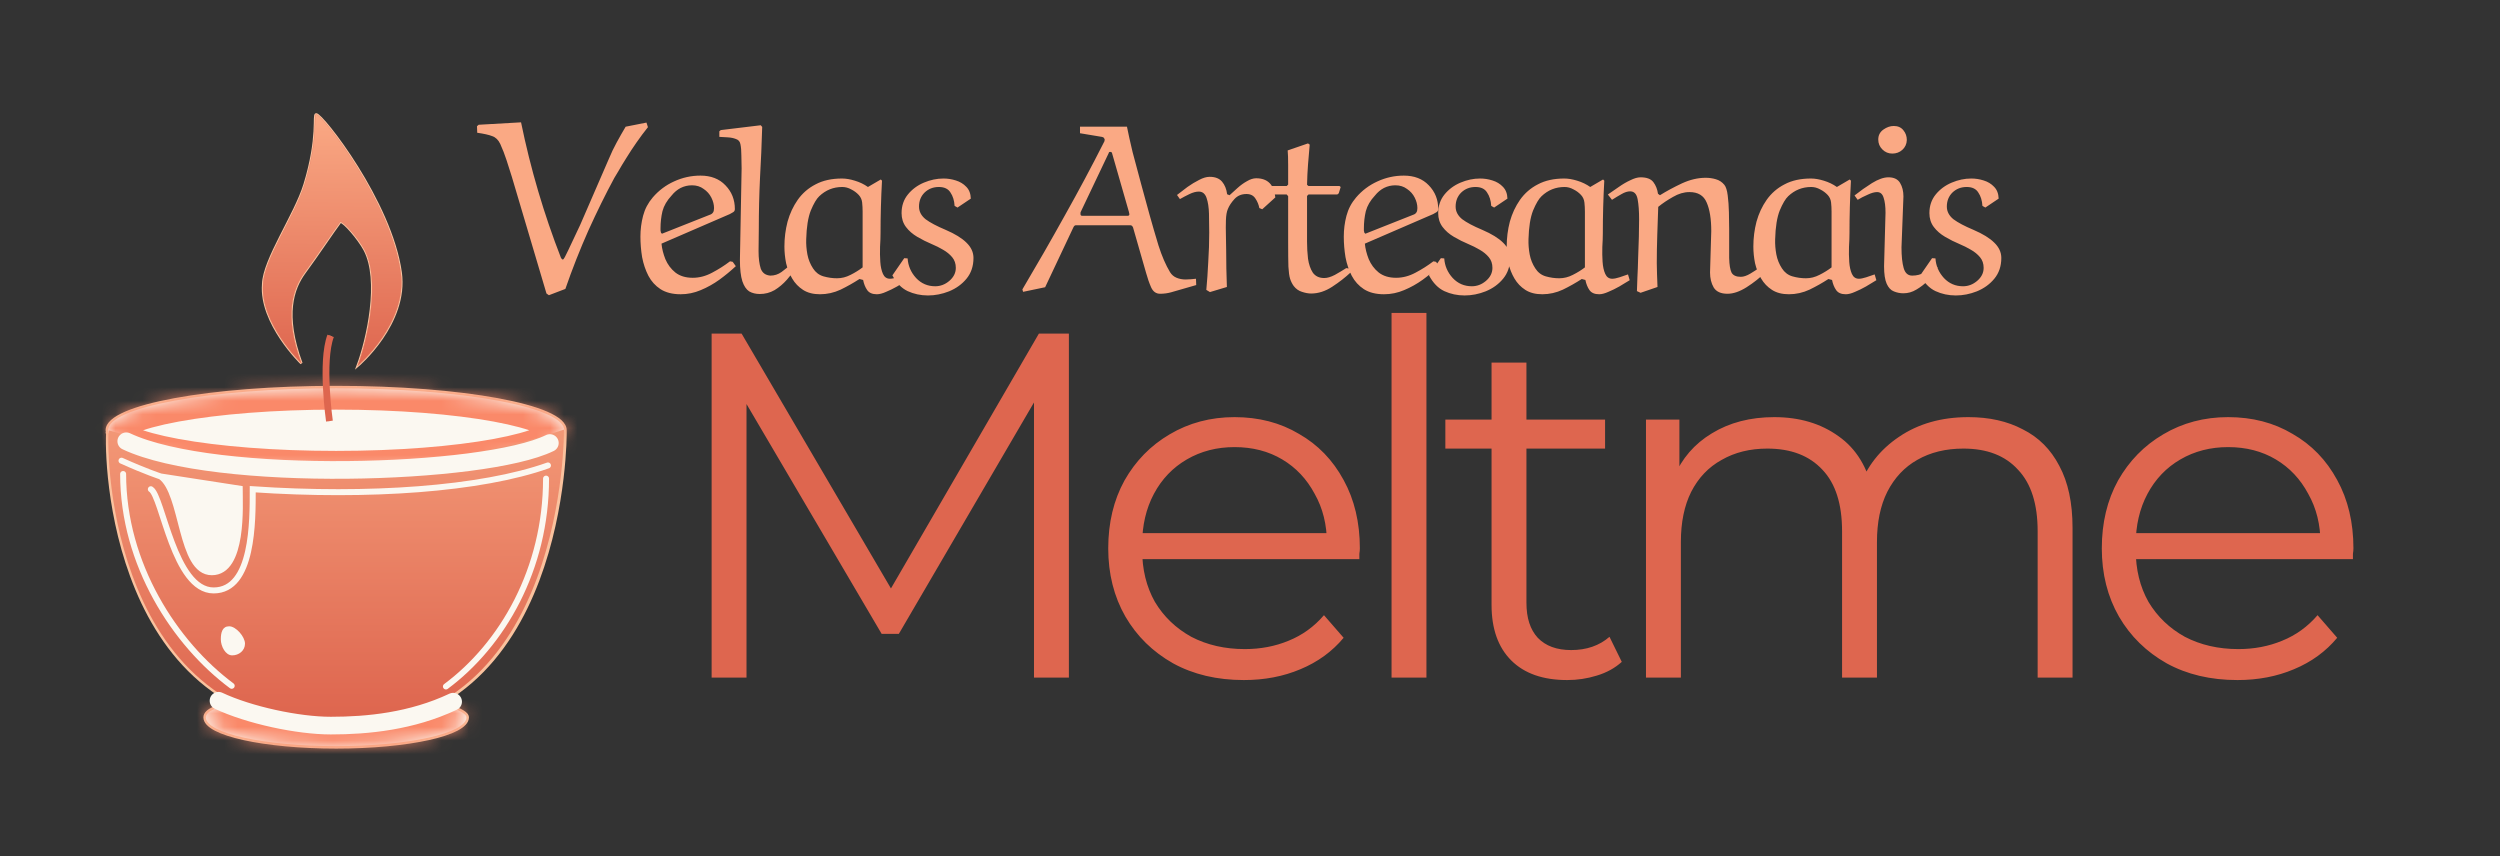 <svg width="184" height="63" viewBox="0 0 184 63" fill="none" xmlns="http://www.w3.org/2000/svg">
<rect x="0" y="0" width="184" height="63" fill="#333333" stroke="none"/>
<g id="L-logos">
<g id="L_A1">
<g id="Group 40">
<g id="LOGO-CORE">
<path id="underline" d="M24.967 34.307L24.958 34.486C24.964 34.486 24.971 34.486 24.977 34.486L24.967 34.307ZM17.174 51.843V51.663H17.163L17.153 51.664L17.174 51.843ZM32.448 51.843L32.492 51.669L32.47 51.663H32.448V51.843ZM41.529 31.837L41.709 31.835L41.707 31.657H41.529V31.837ZM24.967 53.515L24.967 53.694L24.967 53.515ZM8.003 31.673L8.053 31.5L7.847 31.442L7.825 31.654L8.003 31.673ZM7.953 31.657C7.854 31.657 7.773 31.738 7.773 31.837C7.773 31.936 7.854 32.016 7.953 32.016V31.657ZM41.529 31.667H41.35C41.35 31.696 41.332 31.754 41.229 31.84C41.127 31.924 40.968 32.014 40.748 32.105C40.311 32.287 39.678 32.461 38.904 32.624C37.361 32.95 35.298 33.225 33.229 33.449C31.162 33.672 29.094 33.841 27.542 33.955C26.766 34.012 26.12 34.055 25.668 34.084C25.442 34.099 25.264 34.109 25.143 34.117C25.082 34.12 25.036 34.123 25.005 34.125C24.989 34.126 24.977 34.126 24.969 34.127C24.965 34.127 24.962 34.127 24.96 34.127C24.959 34.127 24.959 34.127 24.958 34.127C24.958 34.127 24.958 34.128 24.957 34.128C24.957 34.128 24.957 34.128 24.967 34.307C24.977 34.486 24.978 34.486 24.978 34.486C24.978 34.486 24.978 34.486 24.978 34.486C24.979 34.486 24.98 34.486 24.981 34.486C24.983 34.486 24.986 34.486 24.99 34.485C24.998 34.485 25.01 34.484 25.025 34.483C25.057 34.481 25.103 34.479 25.164 34.475C25.286 34.468 25.464 34.457 25.691 34.442C26.144 34.414 26.791 34.37 27.568 34.313C29.122 34.199 31.195 34.029 33.267 33.805C35.339 33.582 37.417 33.305 38.978 32.975C39.758 32.811 40.418 32.632 40.887 32.436C41.12 32.339 41.317 32.233 41.458 32.116C41.596 32.001 41.709 31.852 41.709 31.667H41.529ZM24.967 34.307C24.977 34.128 24.977 34.128 24.977 34.127C24.977 34.127 24.977 34.127 24.977 34.127C24.976 34.127 24.975 34.127 24.974 34.127C24.972 34.127 24.969 34.127 24.965 34.127C24.957 34.126 24.945 34.126 24.929 34.125C24.897 34.123 24.849 34.12 24.787 34.117C24.662 34.109 24.48 34.099 24.247 34.084C23.783 34.055 23.119 34.012 22.322 33.955C20.728 33.841 18.603 33.672 16.479 33.449C14.353 33.225 12.234 32.949 10.647 32.624C9.853 32.461 9.201 32.287 8.751 32.104C8.526 32.013 8.361 31.923 8.257 31.838C8.149 31.752 8.132 31.694 8.132 31.667H7.953H7.773C7.773 31.854 7.89 32.004 8.031 32.118C8.176 32.234 8.377 32.34 8.616 32.437C9.097 32.632 9.775 32.811 10.575 32.975C12.179 33.305 14.313 33.582 16.441 33.805C18.571 34.029 20.7 34.199 22.296 34.313C23.094 34.37 23.759 34.414 24.225 34.443C24.458 34.457 24.641 34.468 24.766 34.475C24.828 34.479 24.876 34.481 24.909 34.483C24.925 34.484 24.937 34.485 24.945 34.485C24.949 34.486 24.952 34.486 24.954 34.486C24.956 34.486 24.956 34.486 24.957 34.486C24.957 34.486 24.957 34.486 24.957 34.486C24.957 34.486 24.958 34.486 24.967 34.307ZM7.953 31.667H8.132C8.132 31.525 8.21 31.361 8.414 31.178C8.617 30.995 8.927 30.81 9.344 30.629C10.175 30.268 11.389 29.938 12.902 29.659C15.927 29.102 20.113 28.757 24.741 28.757V28.578V28.398C20.098 28.398 15.889 28.744 12.837 29.306C11.313 29.587 10.068 29.922 9.2 30.3C8.767 30.489 8.418 30.692 8.174 30.911C7.93 31.13 7.773 31.383 7.773 31.667H7.953ZM24.741 28.578V28.757C29.369 28.757 33.555 29.102 36.58 29.659C38.093 29.938 39.307 30.268 40.138 30.629C40.554 30.81 40.865 30.995 41.068 31.178C41.272 31.361 41.35 31.525 41.35 31.667H41.529H41.709C41.709 31.383 41.551 31.13 41.308 30.911C41.064 30.692 40.715 30.489 40.281 30.3C39.414 29.922 38.169 29.587 36.645 29.306C33.593 28.744 29.384 28.398 24.741 28.398V28.578ZM34.334 52.797H34.155C34.155 52.884 34.116 52.985 34.008 53.102C33.899 53.219 33.73 53.341 33.498 53.463C33.032 53.706 32.347 53.93 31.486 54.12C29.766 54.5 27.382 54.737 24.742 54.737V54.916V55.096C27.4 55.096 29.811 54.858 31.564 54.471C32.438 54.278 33.158 54.045 33.664 53.781C33.916 53.649 34.124 53.504 34.271 53.346C34.419 53.186 34.514 53.002 34.514 52.797H34.334ZM24.742 54.916V54.737C22.102 54.737 19.717 54.5 17.997 54.12C17.136 53.93 16.451 53.706 15.986 53.463C15.753 53.341 15.584 53.219 15.476 53.102C15.368 52.985 15.329 52.884 15.329 52.797H15.149H14.97C14.97 53.002 15.065 53.186 15.212 53.346C15.359 53.504 15.567 53.649 15.82 53.781C16.326 54.045 17.046 54.278 17.92 54.471C19.672 54.858 22.084 55.096 24.742 55.096V54.916ZM15.149 52.797H15.329C15.329 52.742 15.354 52.675 15.437 52.594C15.521 52.513 15.65 52.431 15.825 52.354C16.172 52.2 16.659 52.083 17.195 52.021L17.174 51.843L17.153 51.664C16.597 51.729 16.071 51.852 15.68 52.026C15.484 52.112 15.312 52.215 15.187 52.337C15.061 52.46 14.97 52.614 14.97 52.797H15.149ZM32.448 51.843C32.403 52.017 32.403 52.017 32.403 52.017C32.403 52.017 32.403 52.017 32.403 52.017C32.403 52.017 32.404 52.017 32.404 52.017C32.404 52.017 32.404 52.017 32.404 52.017C32.405 52.017 32.406 52.017 32.408 52.018C32.411 52.019 32.416 52.02 32.423 52.022C32.437 52.025 32.456 52.03 32.481 52.037C32.532 52.051 32.605 52.071 32.691 52.097C32.866 52.149 33.097 52.222 33.327 52.31C33.559 52.398 33.782 52.498 33.944 52.6C34.025 52.651 34.083 52.698 34.119 52.739C34.156 52.78 34.155 52.799 34.155 52.797H34.334H34.514C34.514 52.676 34.454 52.576 34.388 52.501C34.321 52.425 34.231 52.356 34.135 52.296C33.943 52.175 33.694 52.066 33.455 51.974C33.213 51.883 32.973 51.806 32.794 51.753C32.704 51.726 32.629 51.705 32.576 51.691C32.55 51.684 32.529 51.678 32.515 51.675C32.507 51.673 32.502 51.671 32.498 51.67C32.496 51.67 32.495 51.669 32.494 51.669C32.493 51.669 32.493 51.669 32.492 51.669C32.492 51.669 32.492 51.669 32.492 51.669C32.492 51.669 32.492 51.669 32.492 51.669C32.492 51.669 32.492 51.669 32.448 51.843ZM17.174 51.843V52.022H32.448V51.843V51.663H17.174V51.843ZM41.529 31.837C41.35 31.838 41.35 31.838 41.35 31.839C41.35 31.839 41.35 31.839 41.35 31.839C41.35 31.84 41.35 31.841 41.35 31.842C41.35 31.844 41.35 31.848 41.35 31.853C41.35 31.863 41.35 31.878 41.35 31.898C41.349 31.939 41.349 31.999 41.348 32.077C41.345 32.234 41.339 32.465 41.325 32.76C41.297 33.349 41.239 34.191 41.118 35.203C40.874 37.226 40.376 39.92 39.359 42.612C38.342 45.305 36.809 47.986 34.501 49.992C32.197 51.996 29.11 53.335 24.967 53.335L24.967 53.515L24.967 53.694C29.196 53.694 32.366 52.324 34.736 50.263C37.103 48.205 38.664 45.466 39.695 42.739C40.725 40.012 41.228 37.287 41.474 35.245C41.597 34.224 41.656 33.373 41.684 32.777C41.697 32.478 41.704 32.244 41.706 32.084C41.708 32.003 41.708 31.942 41.709 31.9C41.709 31.879 41.709 31.863 41.709 31.852C41.709 31.847 41.709 31.843 41.709 31.84C41.709 31.838 41.709 31.837 41.709 31.837C41.709 31.836 41.709 31.836 41.709 31.836C41.709 31.836 41.709 31.835 41.529 31.837ZM24.967 53.515L24.967 53.335C20.82 53.335 17.694 52.107 15.335 50.241C12.974 48.373 11.373 45.857 10.294 43.27C9.215 40.683 8.66 38.032 8.389 35.902C8.118 33.769 8.131 32.17 8.182 31.692L8.003 31.673L7.825 31.654C7.771 32.17 7.76 33.798 8.033 35.947C8.307 38.099 8.867 40.783 9.963 43.408C11.058 46.033 12.69 48.606 15.113 50.522C17.537 52.441 20.743 53.694 24.967 53.694L24.967 53.515ZM8.003 31.673L7.954 31.846C11.148 32.761 15.4 33.421 18.848 33.852C20.573 34.067 22.099 34.226 23.194 34.33C23.741 34.383 24.181 34.422 24.484 34.447C24.636 34.46 24.753 34.47 24.832 34.476C24.872 34.479 24.902 34.482 24.923 34.483C24.933 34.484 24.941 34.485 24.946 34.485C24.948 34.485 24.95 34.486 24.952 34.486C24.952 34.486 24.953 34.486 24.953 34.486C24.953 34.486 24.953 34.486 24.954 34.486C24.954 34.486 24.954 34.486 24.967 34.307C24.981 34.128 24.981 34.128 24.981 34.128C24.981 34.128 24.981 34.128 24.981 34.128C24.98 34.128 24.98 34.128 24.979 34.128C24.978 34.128 24.976 34.127 24.974 34.127C24.968 34.127 24.961 34.126 24.951 34.126C24.931 34.124 24.901 34.121 24.861 34.118C24.782 34.112 24.666 34.102 24.515 34.09C24.213 34.064 23.774 34.025 23.228 33.973C22.136 33.869 20.613 33.711 18.892 33.496C15.448 33.066 11.218 32.408 8.053 31.5L8.003 31.673ZM7.953 31.837V32.016H41.529V31.837V31.657H7.953V31.837ZM24.967 34.307L24.994 34.484L41.556 32.014L41.529 31.837L41.503 31.659L24.941 34.129L24.967 34.307Z" fill="#FAC29E"/>
<g id="Frame 101">
<g id="Vector">
<mask id="path-3-inside-1_462_3193" fill="white">
<path d="M41.529 31.667C41.529 33.374 34.013 34.757 24.741 34.757C15.469 34.757 7.953 33.374 7.953 31.667C7.953 29.961 15.469 28.578 24.741 28.578C34.013 28.578 41.529 29.961 41.529 31.667Z"/>
<path d="M24.742 54.916C30.04 54.916 34.334 53.967 34.334 52.797C34.334 52.323 32.448 51.843 32.448 51.843H17.174C16.082 51.97 15.149 52.323 15.149 52.797C15.149 53.967 19.444 54.916 24.742 54.916Z"/>
</mask>
<path d="M41.529 31.667C41.529 33.374 34.013 34.757 24.741 34.757C15.469 34.757 7.953 33.374 7.953 31.667C7.953 29.961 15.469 28.578 24.741 28.578C34.013 28.578 41.529 29.961 41.529 31.667Z" fill="#FBF8F1"/>
<path d="M24.742 54.916C30.04 54.916 34.334 53.967 34.334 52.797C34.334 52.323 32.448 51.843 32.448 51.843H17.174C16.082 51.97 15.149 52.323 15.149 52.797C15.149 53.967 19.444 54.916 24.742 54.916Z" fill="#FBF8F1"/>
<path d="M17.174 51.843V50.272H17.083L16.992 50.283L17.174 51.843ZM32.448 51.843L32.836 50.321L32.645 50.272H32.448V51.843ZM41.529 31.667H39.959C39.959 31.259 40.189 31.076 40.138 31.122C40.092 31.164 39.934 31.278 39.583 31.43C38.894 31.73 37.8 32.037 36.328 32.308C33.409 32.845 29.312 33.187 24.741 33.187V34.757V36.327C29.442 36.327 33.739 35.977 36.896 35.397C38.462 35.108 39.826 34.749 40.836 34.31C41.336 34.093 41.837 33.818 42.238 33.458C42.634 33.101 43.099 32.502 43.099 31.667H41.529ZM24.741 34.757V33.187C20.17 33.187 16.073 32.845 13.154 32.308C11.682 32.037 10.588 31.73 9.899 31.43C9.548 31.278 9.39 31.164 9.344 31.122C9.293 31.076 9.523 31.259 9.523 31.667H7.953H6.382C6.382 32.502 6.848 33.101 7.244 33.458C7.645 33.818 8.146 34.093 8.646 34.31C9.656 34.749 11.02 35.108 12.586 35.397C15.743 35.977 20.04 36.327 24.741 36.327V34.757ZM7.953 31.667H9.523C9.523 32.076 9.293 32.258 9.344 32.212C9.39 32.171 9.548 32.057 9.899 31.905C10.588 31.605 11.682 31.298 13.154 31.027C16.073 30.49 20.17 30.148 24.741 30.148V28.578V27.007C20.04 27.007 15.743 27.357 12.586 27.938C11.02 28.226 9.656 28.585 8.646 29.025C8.146 29.242 7.645 29.516 7.244 29.877C6.848 30.233 6.382 30.832 6.382 31.667H7.953ZM24.741 28.578V30.148C29.312 30.148 33.409 30.49 36.328 31.027C37.8 31.298 38.894 31.605 39.583 31.905C39.934 32.057 40.092 32.171 40.138 32.212C40.189 32.258 39.959 32.076 39.959 31.667H41.529H43.099C43.099 30.832 42.634 30.233 42.238 29.877C41.837 29.516 41.336 29.242 40.836 29.025C39.826 28.585 38.462 28.226 36.896 27.938C33.739 27.357 29.442 27.007 24.741 27.007V28.578ZM34.334 52.797H32.764C32.764 52.428 32.94 52.208 32.987 52.157C33.027 52.114 33.009 52.148 32.853 52.23C32.545 52.391 31.996 52.583 31.186 52.762C29.591 53.115 27.312 53.346 24.742 53.346V54.916V56.487C27.47 56.487 29.987 56.244 31.864 55.829C32.789 55.624 33.645 55.36 34.308 55.014C34.637 54.841 34.997 54.609 35.292 54.291C35.594 53.964 35.905 53.458 35.905 52.797H34.334ZM24.742 54.916V53.346C22.172 53.346 19.893 53.115 18.298 52.762C17.487 52.583 16.938 52.391 16.63 52.23C16.474 52.148 16.457 52.114 16.496 52.157C16.544 52.208 16.72 52.428 16.72 52.797H15.149H13.579C13.579 53.458 13.889 53.964 14.192 54.291C14.487 54.609 14.846 54.841 15.176 55.014C15.838 55.36 16.694 55.624 17.62 55.829C19.497 56.244 22.014 56.487 24.742 56.487V54.916ZM15.149 52.797H16.72C16.72 53.238 16.493 53.508 16.407 53.591C16.328 53.668 16.295 53.667 16.387 53.626C16.563 53.548 16.901 53.455 17.355 53.402L17.174 51.843L16.992 50.283C16.355 50.357 15.68 50.505 15.117 50.754C14.839 50.876 14.505 51.06 14.217 51.34C13.922 51.627 13.579 52.119 13.579 52.797H15.149ZM32.448 51.843C32.06 53.364 32.06 53.364 32.059 53.364C32.059 53.364 32.059 53.364 32.059 53.364C32.059 53.364 32.059 53.364 32.059 53.364C32.059 53.364 32.058 53.364 32.058 53.364C32.058 53.364 32.059 53.364 32.059 53.364C32.061 53.364 32.064 53.365 32.069 53.367C32.079 53.369 32.094 53.373 32.115 53.379C32.158 53.391 32.22 53.408 32.296 53.431C32.451 53.476 32.646 53.539 32.833 53.61C33.036 53.687 33.157 53.748 33.202 53.776C33.227 53.792 33.163 53.757 33.076 53.659C32.999 53.571 32.764 53.273 32.764 52.797H34.334H35.905C35.905 52.201 35.611 51.785 35.43 51.58C35.241 51.365 35.03 51.216 34.878 51.12C34.568 50.925 34.218 50.776 33.949 50.674C33.664 50.566 33.388 50.479 33.189 50.42C33.088 50.39 33.003 50.366 32.942 50.349C32.911 50.341 32.887 50.334 32.869 50.33C32.86 50.327 32.852 50.325 32.847 50.324C32.844 50.323 32.842 50.322 32.84 50.322C32.839 50.322 32.838 50.322 32.837 50.321C32.837 50.321 32.837 50.321 32.836 50.321C32.836 50.321 32.836 50.321 32.836 50.321C32.836 50.321 32.836 50.321 32.448 51.843ZM17.174 51.843V53.413H32.448V51.843V50.272H17.174V51.843Z" fill="#FA8969" mask="url(#path-3-inside-1_462_3193)"/>
</g>
<path id="Line 2" d="M24.967 53.514C41.71 53.514 41.509 31.617 41.509 31.617C41.509 31.617 34.07 34.257 24.967 34.307C18.263 34.343 14.362 33.497 8.003 31.673C7.793 33.661 8.224 53.514 24.967 53.514Z" fill="url(#paint0_linear_462_3193)"/>
<g id="Vector 4">
<path d="M15.589 42.116C13.233 42.116 13.532 36.257 11.822 35.067L17.642 35.967C17.642 37.127 17.946 42.116 15.589 42.116Z" fill="#FBF8F1"/>
<path d="M11.822 35.067C13.532 36.257 13.233 42.116 15.589 42.116C17.946 42.116 17.642 37.127 17.642 35.967L11.822 35.067ZM11.822 35.067C11.822 35.067 10.713 34.707 8.943 33.907" stroke="#FBF8F1" stroke-width="0.44" stroke-linecap="round"/>
</g>
<path id="Ellipse 5" d="M18.032 47.373C18.032 47.881 17.589 48.235 17.089 48.235C16.59 48.235 16.252 47.562 16.252 47.054C16.252 46.546 16.369 46.095 16.868 46.095C17.368 46.095 18.032 46.865 18.032 47.373Z" fill="#FBF8F1"/>
<path id="Vector_2" d="M9.062 34.887C9.062 41.541 12.89 47.382 17.053 50.475M40.189 35.227C40.189 41.881 36.983 47.432 32.82 50.525M11.102 36.007C11.962 36.517 12.802 43.456 15.722 43.456C18.641 43.456 18.601 38.346 18.601 36.007C27.1 36.587 35.419 36.007 40.329 34.257" stroke="#FBF8F1" stroke-width="0.44" stroke-linecap="round"/>
<path id="Vector_3" d="M16.082 51.575C18.332 52.635 21.922 53.405 24.351 53.405C27.061 53.405 30.301 53.085 33.35 51.645M9.293 32.477C15.842 35.561 35.637 34.974 40.47 32.606" stroke="#FBF8F1" stroke-width="1.3" stroke-linecap="round"/>
</g>
<g id="Vector_4">
<path d="M22.42 20.048C21.555 21.226 20.86 23.156 22.18 26.737C22.18 26.737 19.13 23.786 19.37 20.907C19.416 19.11 21.733 15.822 22.42 13.577C23.496 10.063 23.038 8.418 23.27 8.418C23.707 8.418 28.772 14.876 29.489 20.048C30.01 23.805 26.329 26.916 26.329 26.916C27.049 25.006 28.038 20.598 26.829 18.367C26.401 17.577 25.329 16.317 25.05 16.317C24.48 17.077 23.37 18.757 22.42 20.048Z" fill="#FAC29E"/>
<path d="M24.248 30.994C24.248 30.994 23.62 26.628 24.334 24.72M22.18 26.737C20.86 23.156 21.555 21.226 22.42 20.048C23.37 18.757 24.48 17.077 25.05 16.317C25.329 16.317 26.401 17.577 26.829 18.367C28.038 20.598 27.049 25.006 26.329 26.916C26.329 26.916 30.01 23.805 29.489 20.048C28.772 14.876 23.707 8.418 23.27 8.418C23.038 8.418 23.496 10.063 22.42 13.577C21.733 15.822 19.416 19.11 19.37 20.907C19.13 23.786 22.18 26.737 22.18 26.737Z" stroke="#FAC29E" stroke-width="0.179"/>
</g>
<g id="Frame 102">
<path id="Line 3" d="M24.247 30.994C24.247 30.994 23.619 26.628 24.334 24.72" stroke="#DE664F" stroke-width="0.5"/>
<path id="Line 4" d="M22.42 20.048C21.554 21.226 20.859 23.156 22.18 26.737C22.18 26.737 19.13 23.786 19.369 20.907C19.415 19.11 21.733 15.822 22.42 13.577C23.495 10.063 23.037 8.418 23.269 8.418C23.707 8.418 28.772 14.876 29.488 20.048C30.009 23.805 26.329 26.916 26.329 26.916C27.049 25.006 28.038 20.598 26.829 18.367C26.401 17.577 25.329 16.317 25.049 16.317C24.479 17.077 23.369 18.757 22.42 20.048Z" fill="url(#paint1_linear_462_3193)" stroke="#DE664F" stroke-width="0.02"/>
</g>
</g>
<g id="LogoText">
<path id="Velas Artesanais" d="M46.048 9.325L47.58 9.022L47.687 9.361C47.402 9.717 47.123 10.091 46.85 10.483C46.577 10.875 46.327 11.256 46.101 11.624C45.876 11.98 45.685 12.295 45.531 12.568C45.377 12.83 45.27 13.008 45.21 13.103C44.569 14.291 43.933 15.58 43.303 16.97C42.686 18.36 42.121 19.792 41.611 21.265L40.399 21.728L40.221 21.603L37.672 13.014C37.541 12.598 37.411 12.188 37.28 11.784C37.149 11.38 36.995 10.982 36.817 10.59C36.674 10.293 36.478 10.103 36.229 10.02C35.991 9.925 35.623 9.842 35.124 9.771L35.106 9.289L35.231 9.182L38.349 9.004C39.05 12.426 40.03 15.752 41.29 18.984C41.313 19.019 41.337 19.049 41.361 19.073C41.397 19.085 41.42 19.097 41.432 19.108C41.492 19.085 41.622 18.853 41.824 18.413C42.038 17.974 42.329 17.356 42.698 16.56L44.818 11.677C44.984 11.273 45.175 10.875 45.389 10.483C45.602 10.091 45.822 9.705 46.048 9.325ZM54.086 15.384C54.086 15.491 54.044 15.568 53.961 15.616C53.889 15.663 53.806 15.711 53.711 15.758L48.686 17.932C48.721 18.301 48.816 18.681 48.971 19.073C49.137 19.465 49.381 19.792 49.702 20.053C50.034 20.314 50.462 20.445 50.985 20.445C51.472 20.445 51.947 20.32 52.41 20.071C52.886 19.821 53.325 19.542 53.729 19.233L53.925 19.269L54.157 19.59C53.788 19.934 53.385 20.267 52.945 20.588C52.517 20.896 52.06 21.152 51.573 21.354C51.097 21.556 50.605 21.657 50.094 21.657C49.5 21.657 49.007 21.532 48.614 21.283C48.234 21.033 47.937 20.706 47.724 20.302C47.51 19.887 47.355 19.429 47.26 18.93C47.177 18.419 47.135 17.915 47.135 17.416C47.135 16.893 47.201 16.382 47.331 15.883C47.462 15.384 47.7 14.932 48.044 14.529C48.484 14.018 49.007 13.626 49.612 13.352C50.23 13.067 50.878 12.925 51.555 12.925C52.327 12.925 52.939 13.162 53.391 13.638C53.854 14.113 54.086 14.695 54.086 15.384ZM50.931 13.638C50.634 13.638 50.355 13.703 50.094 13.834C49.844 13.964 49.624 14.148 49.434 14.386C49.09 14.754 48.864 15.14 48.757 15.544C48.662 15.948 48.614 16.37 48.614 16.81C48.614 16.857 48.614 16.911 48.614 16.97C48.626 17.018 48.638 17.071 48.65 17.13L48.721 17.202L52.321 15.776C52.381 15.752 52.434 15.705 52.482 15.633C52.529 15.562 52.553 15.455 52.553 15.313C52.553 15.063 52.487 14.808 52.357 14.546C52.226 14.285 52.036 14.071 51.787 13.905C51.549 13.727 51.264 13.638 50.931 13.638ZM58.236 19.447H58.432L58.628 19.661C58.426 19.97 58.189 20.279 57.915 20.588C57.642 20.896 57.339 21.152 57.007 21.354C56.674 21.544 56.312 21.639 55.919 21.639C55.622 21.639 55.361 21.574 55.135 21.443C54.922 21.3 54.755 21.051 54.636 20.695C54.518 20.326 54.458 19.803 54.458 19.126L54.583 12.39C54.583 12.093 54.577 11.778 54.565 11.446C54.565 11.101 54.541 10.822 54.494 10.608C54.458 10.418 54.351 10.293 54.173 10.234C53.995 10.163 53.793 10.121 53.567 10.109C53.341 10.097 53.133 10.085 52.943 10.073V9.664L53.05 9.574L55.991 9.218L56.098 9.343C56.062 10.59 56.008 11.838 55.937 13.085C55.878 14.333 55.848 15.58 55.848 16.828C55.848 17.41 55.842 17.962 55.83 18.485C55.83 19.008 55.884 19.435 55.991 19.768C56.109 20.089 56.347 20.261 56.703 20.285C57.001 20.285 57.274 20.196 57.523 20.017C57.773 19.827 58.01 19.637 58.236 19.447ZM61.974 13.139C62.26 13.139 62.575 13.192 62.919 13.299C63.275 13.406 63.596 13.56 63.881 13.762L64.826 13.21L64.915 13.299C64.844 14.594 64.808 15.889 64.808 17.184C64.808 17.457 64.796 17.784 64.772 18.164C64.76 18.544 64.766 18.913 64.79 19.269C64.814 19.625 64.879 19.922 64.986 20.16C65.093 20.398 65.265 20.516 65.503 20.516C65.634 20.516 65.812 20.481 66.038 20.409C66.263 20.338 66.471 20.267 66.661 20.196L66.786 20.623C66.549 20.766 66.293 20.92 66.02 21.087C65.747 21.241 65.479 21.372 65.218 21.479C64.957 21.597 64.731 21.657 64.541 21.657C64.208 21.657 63.97 21.556 63.828 21.354C63.685 21.152 63.584 20.902 63.525 20.605L63.258 20.534C62.818 20.819 62.355 21.081 61.868 21.318C61.38 21.544 60.876 21.657 60.353 21.657C59.854 21.657 59.438 21.55 59.105 21.336C58.773 21.122 58.505 20.843 58.303 20.498C58.102 20.154 57.953 19.78 57.858 19.376C57.775 18.96 57.733 18.55 57.733 18.146C57.733 17.517 57.81 16.905 57.965 16.311C58.131 15.717 58.381 15.182 58.713 14.707C59.058 14.22 59.498 13.839 60.032 13.566C60.567 13.281 61.214 13.139 61.974 13.139ZM61.6 20.481C61.945 20.481 62.278 20.398 62.598 20.231C62.931 20.065 63.228 19.881 63.489 19.679V15.58C63.489 15.342 63.477 15.117 63.454 14.903C63.43 14.689 63.347 14.505 63.204 14.35C63.05 14.184 62.866 14.047 62.652 13.941C62.438 13.822 62.218 13.762 61.992 13.762C61.339 13.762 60.775 13.988 60.299 14.44C60.097 14.63 59.889 14.98 59.676 15.491C59.474 16.002 59.361 16.709 59.337 17.612C59.325 17.98 59.355 18.354 59.426 18.734C59.498 19.103 59.634 19.441 59.836 19.75C60.026 20.047 60.282 20.243 60.602 20.338C60.935 20.433 61.268 20.481 61.6 20.481ZM71.452 14.618L70.472 15.277L70.258 15.152C70.235 14.76 70.134 14.434 69.956 14.172C69.789 13.899 69.504 13.762 69.1 13.762C68.684 13.762 68.334 13.899 68.049 14.172C67.775 14.445 67.639 14.79 67.639 15.206C67.639 15.562 67.799 15.871 68.12 16.133C68.453 16.382 68.946 16.643 69.599 16.917C70.288 17.214 70.799 17.528 71.132 17.861C71.476 18.194 71.648 18.568 71.648 18.984C71.648 19.59 71.476 20.101 71.132 20.516C70.799 20.92 70.371 21.229 69.849 21.443C69.338 21.645 68.821 21.746 68.298 21.746C67.764 21.746 67.265 21.639 66.801 21.425C66.35 21.211 65.976 20.825 65.679 20.267L66.552 19.002L66.801 19.019C66.837 19.566 67.045 20.047 67.425 20.463C67.805 20.867 68.274 21.069 68.833 21.069C69.213 21.069 69.558 20.938 69.866 20.677C70.187 20.404 70.348 20.083 70.348 19.714C70.348 19.405 70.258 19.144 70.08 18.93C69.902 18.716 69.676 18.532 69.403 18.378C69.142 18.223 68.868 18.087 68.583 17.968C68.215 17.814 67.859 17.635 67.514 17.433C67.17 17.231 66.89 16.988 66.677 16.703C66.463 16.418 66.356 16.079 66.356 15.687C66.356 15.152 66.51 14.695 66.819 14.315C67.128 13.935 67.52 13.643 67.995 13.442C68.471 13.24 68.952 13.139 69.439 13.139C69.748 13.139 70.051 13.186 70.348 13.281C70.656 13.376 70.912 13.531 71.114 13.745C71.328 13.958 71.441 14.249 71.452 14.618ZM85.387 21.621C85.09 21.621 84.87 21.467 84.727 21.158C84.585 20.837 84.46 20.481 84.353 20.089L83.391 16.738C83.343 16.631 83.278 16.578 83.195 16.578H79.185C79.114 16.578 79.054 16.625 79.007 16.721L76.922 21.14L75.3 21.479L75.247 21.3C76.304 19.518 77.338 17.718 78.347 15.901C79.369 14.083 80.349 12.248 81.288 10.394C81.3 10.359 81.306 10.317 81.306 10.27C81.306 10.246 81.288 10.21 81.252 10.163C81.228 10.115 81.175 10.085 81.092 10.073L79.488 9.806V9.325H82.945C83.04 9.812 83.177 10.43 83.355 11.178C83.545 11.915 83.753 12.693 83.979 13.513C84.204 14.321 84.412 15.081 84.603 15.794C84.805 16.519 85.024 17.273 85.262 18.057C85.511 18.841 85.796 19.501 86.117 20.035C86.236 20.225 86.396 20.362 86.598 20.445C86.8 20.528 87.02 20.57 87.258 20.57C87.388 20.57 87.519 20.564 87.65 20.552C87.781 20.54 87.905 20.528 88.024 20.516L88.042 20.98L86.189 21.514C85.927 21.586 85.66 21.621 85.387 21.621ZM81.716 11.178C81.644 11.178 81.609 11.202 81.609 11.25L79.541 15.598C79.53 15.61 79.524 15.639 79.524 15.687C79.524 15.723 79.524 15.746 79.524 15.758C79.524 15.841 79.565 15.883 79.648 15.883H82.999C83.082 15.883 83.123 15.841 83.123 15.758C83.123 15.758 83.117 15.735 83.106 15.687C83.094 15.639 83.088 15.61 83.088 15.598L81.84 11.25C81.817 11.202 81.775 11.178 81.716 11.178ZM93.864 14.529L92.901 15.402L92.687 15.313C92.64 15.063 92.545 14.832 92.402 14.618C92.26 14.392 92.04 14.279 91.743 14.279C91.374 14.279 91.078 14.404 90.852 14.653C90.626 14.903 90.466 15.146 90.371 15.384C90.287 15.574 90.24 15.847 90.228 16.204C90.216 16.56 90.216 16.94 90.228 17.344C90.24 17.736 90.246 18.093 90.246 18.413C90.246 19.305 90.264 20.207 90.299 21.122L89.052 21.497L88.785 21.336C88.844 20.706 88.891 20.023 88.927 19.287C88.975 18.55 88.999 17.825 88.999 17.113C88.999 16.649 88.993 16.186 88.981 15.723C88.969 15.259 88.909 14.873 88.802 14.564C88.695 14.255 88.505 14.101 88.232 14.101C88.03 14.101 87.805 14.16 87.555 14.279C87.305 14.398 87.068 14.523 86.842 14.653L86.628 14.35C86.866 14.16 87.121 13.964 87.395 13.762C87.68 13.56 87.965 13.388 88.25 13.245C88.535 13.091 88.796 13.014 89.034 13.014C89.438 13.014 89.741 13.133 89.943 13.37C90.145 13.608 90.27 13.917 90.317 14.297L90.495 14.368C90.674 14.202 90.87 14.024 91.084 13.834C91.309 13.632 91.541 13.465 91.778 13.335C92.016 13.192 92.242 13.121 92.456 13.121C93.299 13.121 93.768 13.59 93.864 14.529ZM94.773 11.071L96.269 10.555L96.394 10.644C96.347 11.155 96.305 11.648 96.269 12.123C96.234 12.586 96.21 13.079 96.198 13.602L96.305 13.691H98.586L98.675 13.762L98.533 14.226L98.426 14.315H96.305L96.198 14.422V17.79C96.198 18.206 96.222 18.621 96.269 19.037C96.329 19.453 96.448 19.798 96.626 20.071C96.816 20.332 97.095 20.463 97.463 20.463C97.689 20.463 97.951 20.386 98.248 20.231C98.545 20.065 98.824 19.898 99.085 19.732L99.299 19.768L99.424 20.035C99.02 20.415 98.562 20.772 98.052 21.104C97.541 21.437 97.024 21.603 96.501 21.603C96.299 21.603 96.073 21.562 95.824 21.479C95.586 21.407 95.385 21.265 95.218 21.051C95.099 20.885 95.01 20.706 94.951 20.516C94.891 20.326 94.85 20.029 94.826 19.625C94.814 19.221 94.808 18.621 94.808 17.825V14.44L94.701 14.315H92.705L92.616 14.226L92.741 13.798L92.848 13.691H94.701L94.808 13.584C94.808 13.133 94.808 12.657 94.808 12.159C94.808 11.659 94.796 11.297 94.773 11.071ZM105.853 15.384C105.853 15.491 105.811 15.568 105.728 15.616C105.657 15.663 105.574 15.711 105.479 15.758L100.453 17.932C100.489 18.301 100.584 18.681 100.738 19.073C100.905 19.465 101.148 19.792 101.469 20.053C101.802 20.314 102.229 20.445 102.752 20.445C103.239 20.445 103.714 20.32 104.178 20.071C104.653 19.821 105.092 19.542 105.496 19.233L105.692 19.269L105.924 19.59C105.556 19.934 105.152 20.267 104.712 20.588C104.285 20.896 103.827 21.152 103.34 21.354C102.865 21.556 102.372 21.657 101.861 21.657C101.267 21.657 100.774 21.532 100.382 21.283C100.002 21.033 99.705 20.706 99.491 20.302C99.277 19.887 99.123 19.429 99.028 18.93C98.944 18.419 98.903 17.915 98.903 17.416C98.903 16.893 98.968 16.382 99.099 15.883C99.23 15.384 99.467 14.932 99.812 14.529C100.251 14.018 100.774 13.626 101.38 13.352C101.998 13.067 102.645 12.925 103.322 12.925C104.095 12.925 104.706 13.162 105.158 13.638C105.621 14.113 105.853 14.695 105.853 15.384ZM102.699 13.638C102.402 13.638 102.122 13.703 101.861 13.834C101.612 13.964 101.392 14.148 101.202 14.386C100.857 14.754 100.631 15.14 100.524 15.544C100.429 15.948 100.382 16.37 100.382 16.81C100.382 16.857 100.382 16.911 100.382 16.97C100.394 17.018 100.406 17.071 100.418 17.13L100.489 17.202L104.089 15.776C104.148 15.752 104.201 15.705 104.249 15.633C104.297 15.562 104.32 15.455 104.32 15.313C104.32 15.063 104.255 14.808 104.124 14.546C103.994 14.285 103.803 14.071 103.554 13.905C103.316 13.727 103.031 13.638 102.699 13.638ZM110.948 14.618L109.968 15.277L109.754 15.152C109.73 14.76 109.629 14.434 109.451 14.172C109.285 13.899 109 13.762 108.596 13.762C108.18 13.762 107.829 13.899 107.544 14.172C107.271 14.445 107.134 14.79 107.134 15.206C107.134 15.562 107.295 15.871 107.616 16.133C107.948 16.382 108.441 16.643 109.095 16.917C109.784 17.214 110.295 17.528 110.627 17.861C110.972 18.194 111.144 18.568 111.144 18.984C111.144 19.59 110.972 20.101 110.627 20.516C110.295 20.92 109.867 21.229 109.344 21.443C108.833 21.645 108.316 21.746 107.794 21.746C107.259 21.746 106.76 21.639 106.297 21.425C105.845 21.211 105.471 20.825 105.174 20.267L106.047 19.002L106.297 19.019C106.332 19.566 106.54 20.047 106.921 20.463C107.301 20.867 107.77 21.069 108.328 21.069C108.709 21.069 109.053 20.938 109.362 20.677C109.683 20.404 109.843 20.083 109.843 19.714C109.843 19.405 109.754 19.144 109.576 18.93C109.398 18.716 109.172 18.532 108.899 18.378C108.637 18.223 108.364 18.087 108.079 17.968C107.711 17.814 107.354 17.635 107.01 17.433C106.665 17.231 106.386 16.988 106.172 16.703C105.958 16.418 105.851 16.079 105.851 15.687C105.851 15.152 106.006 14.695 106.315 14.315C106.624 13.935 107.016 13.643 107.491 13.442C107.966 13.24 108.447 13.139 108.934 13.139C109.243 13.139 109.546 13.186 109.843 13.281C110.152 13.376 110.407 13.531 110.609 13.745C110.823 13.958 110.936 14.249 110.948 14.618ZM115.134 13.139C115.419 13.139 115.734 13.192 116.079 13.299C116.435 13.406 116.756 13.56 117.041 13.762L117.985 13.21L118.075 13.299C118.003 14.594 117.968 15.889 117.968 17.184C117.968 17.457 117.956 17.784 117.932 18.164C117.92 18.544 117.926 18.913 117.95 19.269C117.974 19.625 118.039 19.922 118.146 20.16C118.253 20.398 118.425 20.516 118.663 20.516C118.793 20.516 118.972 20.481 119.197 20.409C119.423 20.338 119.631 20.267 119.821 20.196L119.946 20.623C119.708 20.766 119.453 20.92 119.179 21.087C118.906 21.241 118.639 21.372 118.377 21.479C118.116 21.597 117.89 21.657 117.7 21.657C117.368 21.657 117.13 21.556 116.987 21.354C116.845 21.152 116.744 20.902 116.685 20.605L116.417 20.534C115.978 20.819 115.514 21.081 115.027 21.318C114.54 21.544 114.035 21.657 113.512 21.657C113.014 21.657 112.598 21.55 112.265 21.336C111.932 21.122 111.665 20.843 111.463 20.498C111.261 20.154 111.113 19.78 111.018 19.376C110.934 18.96 110.893 18.55 110.893 18.146C110.893 17.517 110.97 16.905 111.125 16.311C111.291 15.717 111.54 15.182 111.873 14.707C112.218 14.22 112.657 13.839 113.192 13.566C113.726 13.281 114.374 13.139 115.134 13.139ZM114.76 20.481C115.104 20.481 115.437 20.398 115.758 20.231C116.091 20.065 116.388 19.881 116.649 19.679V15.58C116.649 15.342 116.637 15.117 116.613 14.903C116.589 14.689 116.506 14.505 116.364 14.35C116.209 14.184 116.025 14.047 115.811 13.941C115.597 13.822 115.378 13.762 115.152 13.762C114.499 13.762 113.934 13.988 113.459 14.44C113.257 14.63 113.049 14.98 112.835 15.491C112.633 16.002 112.52 16.709 112.497 17.612C112.485 17.98 112.515 18.354 112.586 18.734C112.657 19.103 112.794 19.441 112.996 19.75C113.186 20.047 113.441 20.243 113.762 20.338C114.095 20.433 114.427 20.481 114.76 20.481ZM121.992 21.122L120.745 21.55L120.478 21.425C120.49 21.199 120.501 20.867 120.513 20.427C120.537 19.988 120.555 19.506 120.567 18.984C120.591 18.449 120.608 17.932 120.62 17.433C120.632 16.922 120.638 16.489 120.638 16.133C120.638 15.538 120.602 15.051 120.531 14.671C120.46 14.279 120.276 14.083 119.979 14.083C119.789 14.083 119.581 14.148 119.355 14.279C119.141 14.398 118.904 14.54 118.642 14.707L118.339 14.315C118.589 14.137 118.856 13.952 119.141 13.762C119.426 13.56 119.711 13.394 119.997 13.263C120.282 13.121 120.531 13.05 120.745 13.05C121.196 13.05 121.511 13.168 121.689 13.406C121.868 13.643 121.981 13.929 122.028 14.261L122.171 14.368C122.67 14.059 123.21 13.768 123.792 13.495C124.386 13.222 124.968 13.085 125.539 13.085C125.8 13.085 126.05 13.121 126.287 13.192C126.537 13.263 126.745 13.4 126.911 13.602C127.03 13.745 127.113 14.006 127.16 14.386C127.208 14.754 127.238 15.17 127.249 15.633C127.261 16.085 127.267 16.501 127.267 16.881C127.267 17.772 127.267 18.473 127.267 18.984C127.279 19.495 127.339 19.857 127.446 20.071C127.564 20.273 127.79 20.374 128.123 20.374C128.325 20.374 128.556 20.297 128.818 20.142C129.079 19.988 129.323 19.827 129.548 19.661H129.78L129.94 20.035C129.536 20.439 129.073 20.807 128.55 21.14C128.04 21.461 127.57 21.621 127.143 21.621C126.655 21.621 126.317 21.467 126.127 21.158C125.949 20.849 125.859 20.481 125.859 20.053L125.949 17.006C125.949 16.115 125.836 15.414 125.61 14.903C125.396 14.392 124.974 14.137 124.345 14.137C123.941 14.137 123.537 14.255 123.133 14.493C122.729 14.719 122.367 14.962 122.046 15.224C122.022 15.865 121.998 16.554 121.975 17.291C121.951 18.027 121.939 18.722 121.939 19.376C121.939 19.625 121.945 19.893 121.957 20.178C121.969 20.451 121.981 20.766 121.992 21.122ZM133.288 13.139C133.573 13.139 133.888 13.192 134.233 13.299C134.589 13.406 134.91 13.56 135.195 13.762L136.139 13.21L136.229 13.299C136.157 14.594 136.122 15.889 136.122 17.184C136.122 17.457 136.11 17.784 136.086 18.164C136.074 18.544 136.08 18.913 136.104 19.269C136.128 19.625 136.193 19.922 136.3 20.16C136.407 20.398 136.579 20.516 136.817 20.516C136.947 20.516 137.126 20.481 137.351 20.409C137.577 20.338 137.785 20.267 137.975 20.196L138.1 20.623C137.862 20.766 137.607 20.92 137.333 21.087C137.06 21.241 136.793 21.372 136.532 21.479C136.27 21.597 136.044 21.657 135.854 21.657C135.522 21.657 135.284 21.556 135.142 21.354C134.999 21.152 134.898 20.902 134.839 20.605L134.571 20.534C134.132 20.819 133.668 21.081 133.181 21.318C132.694 21.544 132.189 21.657 131.666 21.657C131.168 21.657 130.752 21.55 130.419 21.336C130.086 21.122 129.819 20.843 129.617 20.498C129.415 20.154 129.267 19.78 129.172 19.376C129.088 18.96 129.047 18.55 129.047 18.146C129.047 17.517 129.124 16.905 129.279 16.311C129.445 15.717 129.694 15.182 130.027 14.707C130.372 14.22 130.811 13.839 131.346 13.566C131.88 13.281 132.528 13.139 133.288 13.139ZM132.914 20.481C133.258 20.481 133.591 20.398 133.912 20.231C134.245 20.065 134.542 19.881 134.803 19.679V15.58C134.803 15.342 134.791 15.117 134.767 14.903C134.744 14.689 134.66 14.505 134.518 14.35C134.363 14.184 134.179 14.047 133.965 13.941C133.752 13.822 133.532 13.762 133.306 13.762C132.653 13.762 132.088 13.988 131.613 14.44C131.411 14.63 131.203 14.98 130.989 15.491C130.787 16.002 130.674 16.709 130.651 17.612C130.639 17.98 130.669 18.354 130.74 18.734C130.811 19.103 130.948 19.441 131.15 19.75C131.34 20.047 131.595 20.243 131.916 20.338C132.249 20.433 132.581 20.481 132.914 20.481ZM140.342 10.305C140.331 10.602 140.218 10.846 140.004 11.036C139.802 11.214 139.558 11.303 139.273 11.303C138.988 11.303 138.745 11.202 138.543 11C138.341 10.798 138.24 10.555 138.24 10.27C138.24 9.961 138.364 9.717 138.614 9.539C138.863 9.361 139.119 9.272 139.38 9.272C139.689 9.272 139.927 9.378 140.093 9.592C140.259 9.794 140.342 10.032 140.342 10.305ZM140.093 14.457L139.95 18.2C139.95 18.853 140.004 19.364 140.111 19.732C140.218 20.101 140.426 20.285 140.735 20.285C141.079 20.285 141.376 20.207 141.626 20.053C141.887 19.887 142.136 19.697 142.374 19.483L142.606 19.661V19.857C142.404 20.118 142.166 20.386 141.893 20.659C141.631 20.92 141.346 21.14 141.037 21.318C140.74 21.497 140.426 21.586 140.093 21.586C139.843 21.586 139.606 21.538 139.38 21.443C139.166 21.36 138.994 21.176 138.863 20.891C138.733 20.605 138.667 20.172 138.667 19.59L138.774 15.651C138.774 15.188 138.727 14.82 138.632 14.546C138.549 14.273 138.388 14.137 138.151 14.137C137.96 14.137 137.729 14.202 137.456 14.333C137.182 14.451 136.939 14.576 136.725 14.707L136.493 14.386C136.897 14.065 137.325 13.762 137.776 13.477C138.24 13.192 138.644 13.05 138.988 13.05C139.392 13.05 139.677 13.186 139.843 13.459C140.01 13.733 140.093 14.065 140.093 14.457ZM147.101 14.618L146.121 15.277L145.907 15.152C145.883 14.76 145.782 14.434 145.604 14.172C145.438 13.899 145.152 13.762 144.748 13.762C144.333 13.762 143.982 13.899 143.697 14.172C143.424 14.445 143.287 14.79 143.287 15.206C143.287 15.562 143.448 15.871 143.768 16.133C144.101 16.382 144.594 16.643 145.247 16.917C145.937 17.214 146.447 17.528 146.78 17.861C147.125 18.194 147.297 18.568 147.297 18.984C147.297 19.59 147.125 20.101 146.78 20.516C146.447 20.92 146.02 21.229 145.497 21.443C144.986 21.645 144.469 21.746 143.947 21.746C143.412 21.746 142.913 21.639 142.45 21.425C141.998 21.211 141.624 20.825 141.327 20.267L142.2 19.002L142.45 19.019C142.485 19.566 142.693 20.047 143.073 20.463C143.454 20.867 143.923 21.069 144.481 21.069C144.861 21.069 145.206 20.938 145.515 20.677C145.836 20.404 145.996 20.083 145.996 19.714C145.996 19.405 145.907 19.144 145.729 18.93C145.55 18.716 145.325 18.532 145.051 18.378C144.79 18.223 144.517 18.087 144.232 17.968C143.863 17.814 143.507 17.635 143.162 17.433C142.818 17.231 142.539 16.988 142.325 16.703C142.111 16.418 142.004 16.079 142.004 15.687C142.004 15.152 142.159 14.695 142.467 14.315C142.776 13.935 143.168 13.643 143.644 13.442C144.119 13.24 144.6 13.139 145.087 13.139C145.396 13.139 145.699 13.186 145.996 13.281C146.305 13.376 146.56 13.531 146.762 13.745C146.976 13.958 147.089 14.249 147.101 14.618Z" fill="#FAA984"/>
<path id="meltme" d="M52.375 49.871V24.552H54.581L66.155 44.301H64.998L76.463 24.552H78.67V49.871H76.102V28.567H76.717L66.155 46.652H64.889L54.255 28.567H54.943V49.871H52.375ZM91.549 50.052C89.572 50.052 87.835 49.642 86.341 48.822C84.846 47.978 83.676 46.833 82.832 45.386C81.988 43.915 81.566 42.239 81.566 40.358C81.566 38.477 81.964 36.814 82.76 35.367C83.579 33.92 84.689 32.787 86.087 31.967C87.51 31.123 89.101 30.701 90.862 30.701C92.646 30.701 94.225 31.111 95.6 31.931C96.998 32.727 98.096 33.86 98.891 35.331C99.687 36.778 100.085 38.453 100.085 40.358C100.085 40.479 100.073 40.611 100.049 40.756C100.049 40.877 100.049 41.009 100.049 41.154H83.519V39.237H98.674L97.662 39.997C97.662 38.622 97.36 37.404 96.757 36.343C96.178 35.258 95.383 34.414 94.37 33.812C93.357 33.209 92.188 32.907 90.862 32.907C89.559 32.907 88.39 33.209 87.353 33.812C86.316 34.414 85.509 35.258 84.93 36.343C84.351 37.428 84.062 38.67 84.062 40.069V40.467C84.062 41.913 84.375 43.191 85.002 44.301C85.653 45.386 86.545 46.242 87.679 46.869C88.836 47.472 90.15 47.773 91.621 47.773C92.779 47.773 93.852 47.568 94.84 47.158C95.853 46.748 96.721 46.121 97.444 45.277L98.891 46.941C98.047 47.954 96.986 48.725 95.708 49.256C94.454 49.786 93.068 50.052 91.549 50.052ZM102.418 49.871V23.033H104.986V49.871H102.418ZM115.348 50.052C113.564 50.052 112.189 49.569 111.225 48.605C110.26 47.64 109.778 46.278 109.778 44.518V26.686H112.346V44.373C112.346 45.482 112.624 46.338 113.178 46.941C113.757 47.544 114.577 47.845 115.638 47.845C116.771 47.845 117.711 47.52 118.459 46.869L119.363 48.713C118.857 49.172 118.242 49.509 117.518 49.726C116.819 49.943 116.096 50.052 115.348 50.052ZM106.378 33.016V30.882H118.133V33.016H106.378ZM144.872 30.701C146.415 30.701 147.753 31.002 148.886 31.605C150.044 32.184 150.936 33.076 151.563 34.282C152.214 35.487 152.539 37.007 152.539 38.839V49.871H149.971V39.092C149.971 37.091 149.489 35.584 148.525 34.571C147.584 33.534 146.246 33.016 144.51 33.016C143.208 33.016 142.074 33.293 141.11 33.848C140.17 34.378 139.434 35.162 138.904 36.199C138.397 37.212 138.144 38.441 138.144 39.888V49.871H135.576V39.092C135.576 37.091 135.094 35.584 134.129 34.571C133.165 33.534 131.814 33.016 130.078 33.016C128.8 33.016 127.679 33.293 126.715 33.848C125.75 34.378 125.002 35.162 124.472 36.199C123.966 37.212 123.712 38.441 123.712 39.888V49.871H121.144V30.882H123.604V36.018L123.206 35.114C123.785 33.739 124.713 32.666 125.991 31.895C127.293 31.099 128.824 30.701 130.585 30.701C132.441 30.701 134.021 31.171 135.323 32.112C136.625 33.028 137.469 34.414 137.855 36.271L136.842 35.873C137.397 34.33 138.373 33.088 139.772 32.148C141.194 31.183 142.894 30.701 144.872 30.701ZM164.676 50.052C162.699 50.052 160.963 49.642 159.468 48.822C157.973 47.978 156.803 46.833 155.959 45.386C155.115 43.915 154.693 42.239 154.693 40.358C154.693 38.477 155.091 36.814 155.887 35.367C156.707 33.92 157.816 32.787 159.214 31.967C160.637 31.123 162.228 30.701 163.989 30.701C165.773 30.701 167.352 31.111 168.727 31.931C170.125 32.727 171.223 33.86 172.018 35.331C172.814 36.778 173.212 38.453 173.212 40.358C173.212 40.479 173.2 40.611 173.176 40.756C173.176 40.877 173.176 41.009 173.176 41.154H156.646V39.237H171.801L170.789 39.997C170.789 38.622 170.487 37.404 169.884 36.343C169.306 35.258 168.51 34.414 167.497 33.812C166.484 33.209 165.315 32.907 163.989 32.907C162.687 32.907 161.517 33.209 160.48 33.812C159.443 34.414 158.636 35.258 158.057 36.343C157.478 37.428 157.189 38.67 157.189 40.069V40.467C157.189 41.913 157.502 43.191 158.129 44.301C158.78 45.386 159.673 46.242 160.806 46.869C161.963 47.472 163.277 47.773 164.748 47.773C165.906 47.773 166.979 47.568 167.967 47.158C168.98 46.748 169.848 46.121 170.572 45.277L172.018 46.941C171.174 47.954 170.113 48.725 168.835 49.256C167.582 49.786 166.195 50.052 164.676 50.052Z" fill="#DE664F"/>
</g>
</g>
</g>
</g>
<defs>
<linearGradient id="paint0_linear_462_3193" x1="24.734" y1="24.155" x2="24.734" y2="52.578" gradientUnits="userSpaceOnUse">
<stop stop-color="#FAA984"/>
<stop offset="1" stop-color="#DE664F"/>
</linearGradient>
<linearGradient id="paint1_linear_462_3193" x1="24.571" y1="8.431" x2="24.39" y2="26.897" gradientUnits="userSpaceOnUse">
<stop stop-color="#FAA984"/>
<stop offset="1" stop-color="#DE664F"/>
</linearGradient>
</defs>
</svg>
